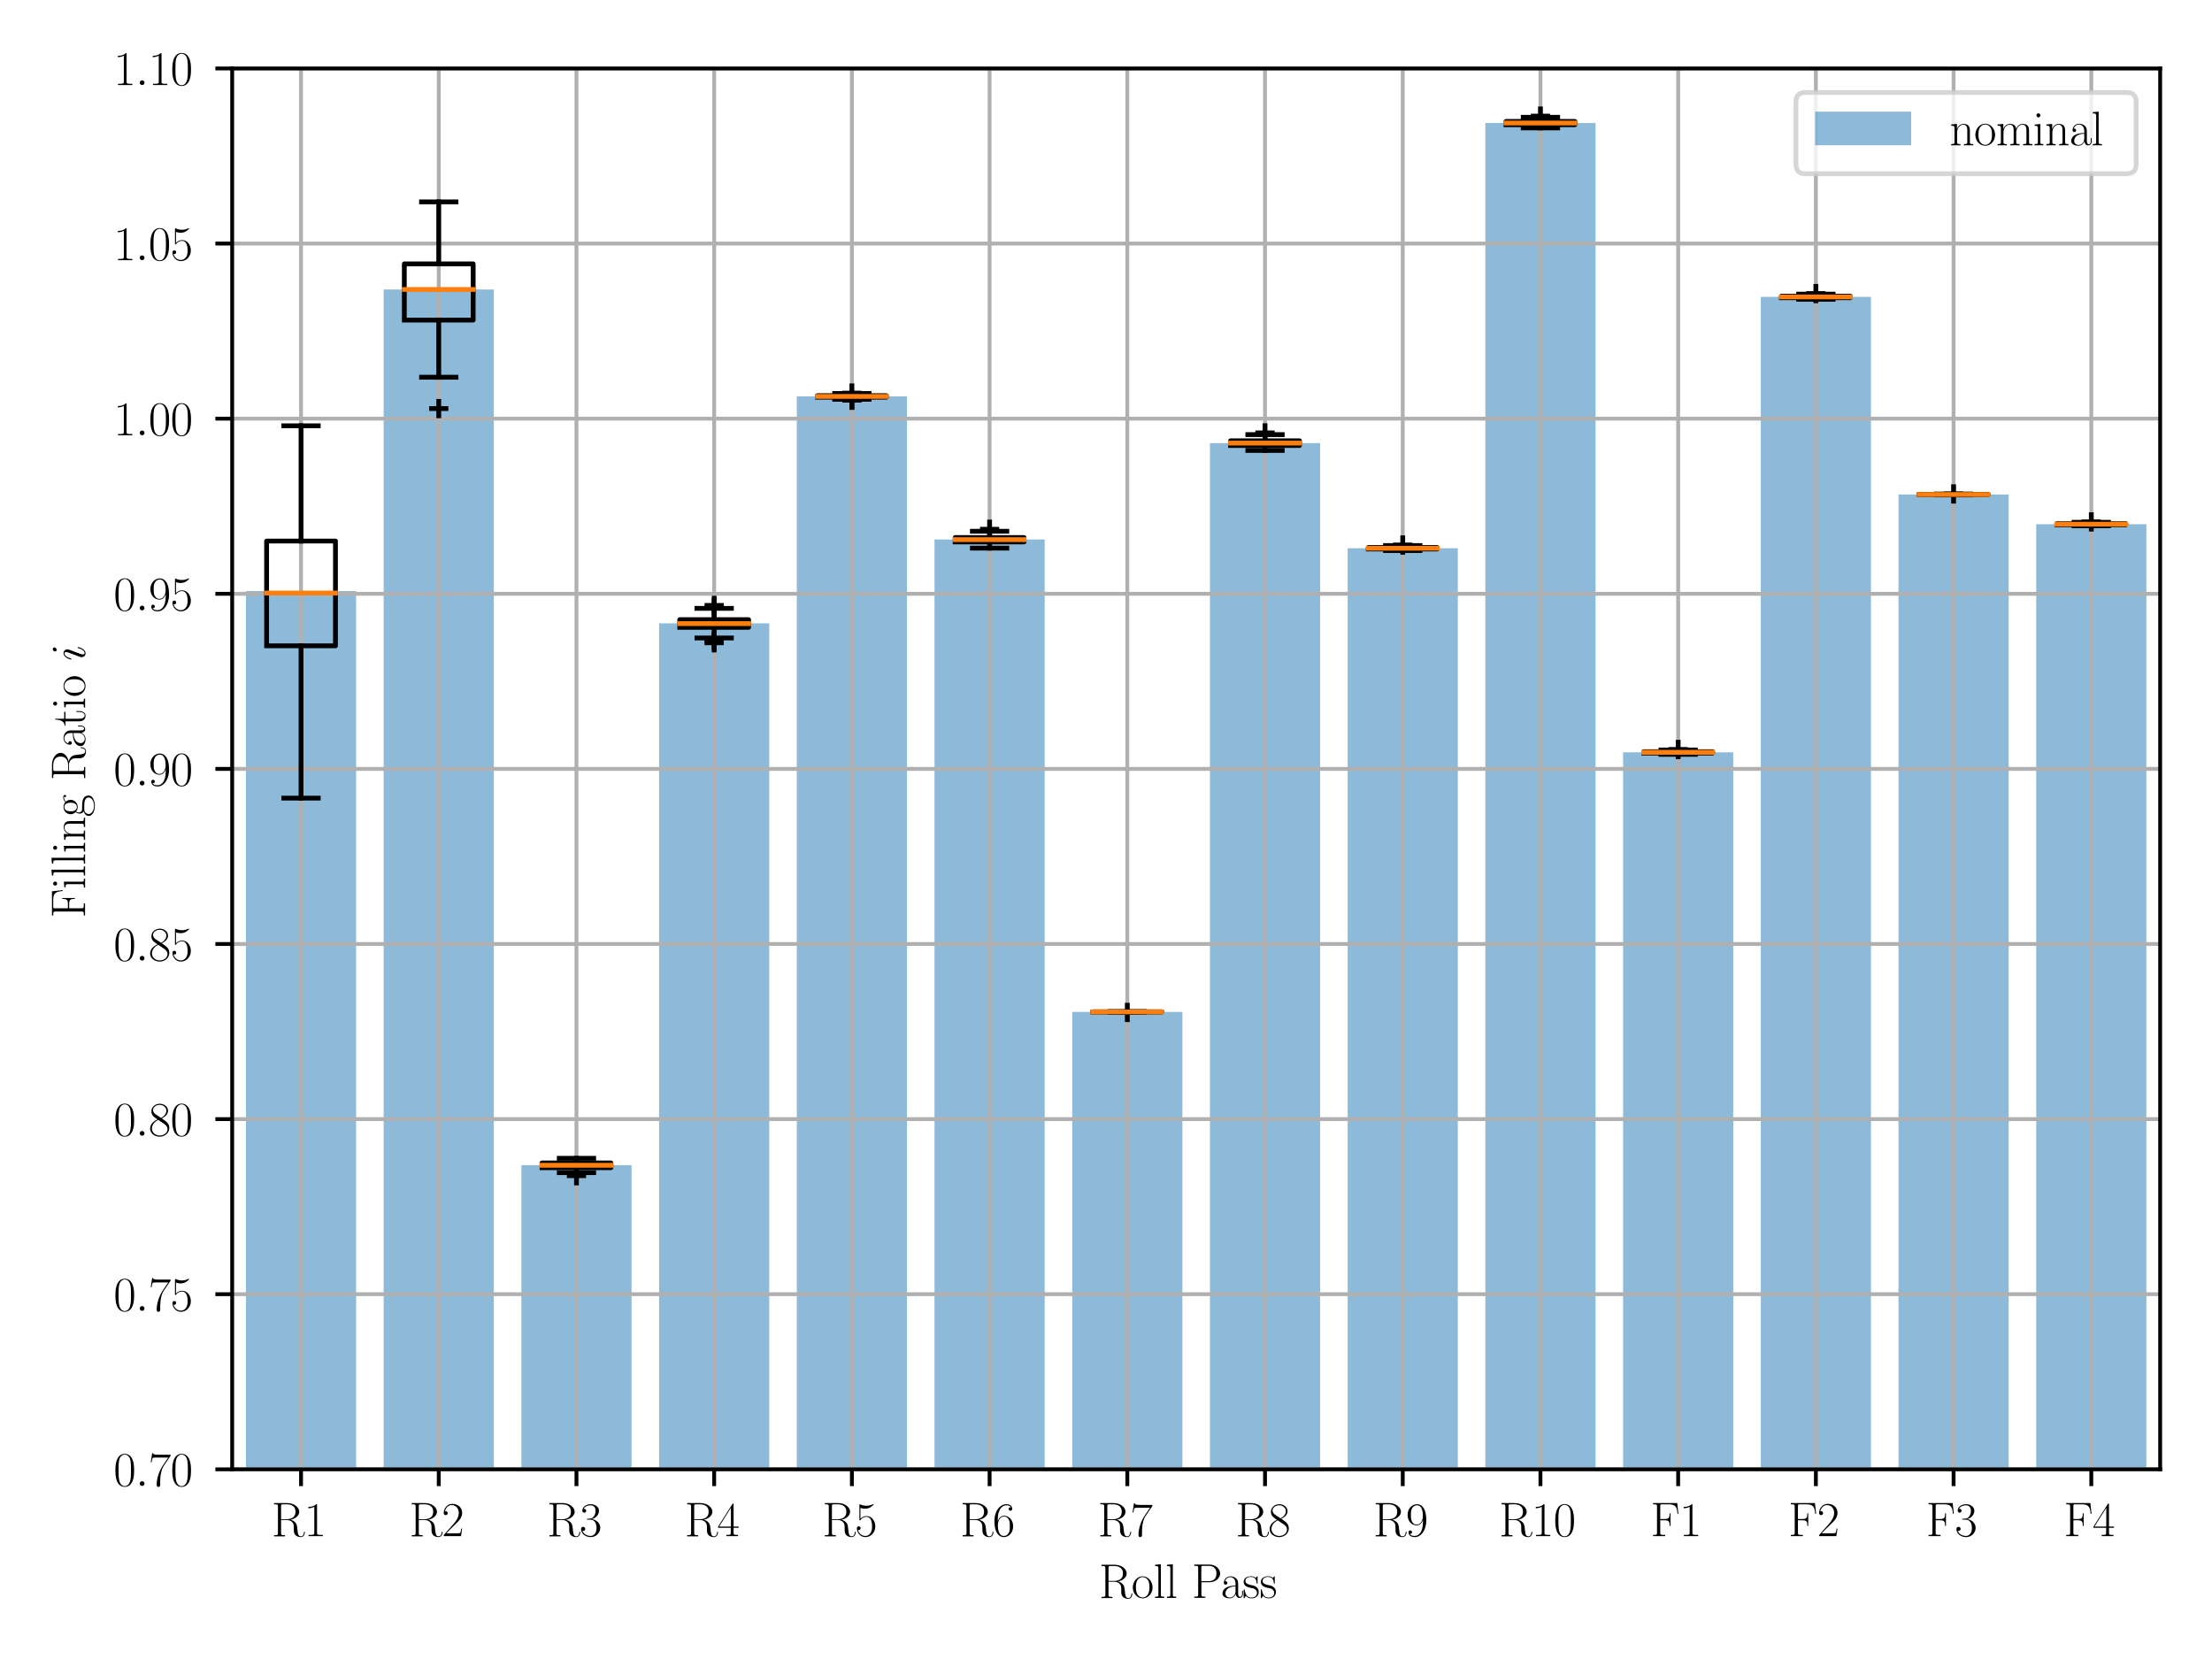 <?xml version="1.0" encoding="utf-8" standalone="no"?>
<!DOCTYPE svg PUBLIC "-//W3C//DTD SVG 1.1//EN"
  "http://www.w3.org/Graphics/SVG/1.1/DTD/svg11.dtd">
<svg xmlns:xlink="http://www.w3.org/1999/xlink" width="460.8pt" height="345.6pt" viewBox="0 0 460.8 345.6" xmlns="http://www.w3.org/2000/svg" version="1.1">
 <defs>
  <style type="text/css">*{stroke-linejoin: round; stroke-linecap: butt}</style>
 </defs>
 <g id="figure_1">
  <g id="patch_1">
   <path d="M 0 345.6 
L 460.8 345.6 
L 460.8 0 
L 0 0 
z
" style="fill: #ffffff"/>
  </g>
  <g id="axes_1">
   <g id="patch_2">
    <path d="M 48.367 306.089 
L 450 306.089 
L 450 14.259 
L 48.367 14.259 
z
" style="fill: #ffffff"/>
   </g>
   <g id="patch_3">
    <path d="M 51.236 816.79 
L 74.186 816.79 
L 74.186 123.128 
L 51.236 123.128 
z
" clip-path="url(#p380243bb34)" style="fill: #1f77b4; opacity: 0.5"/>
   </g>
   <g id="patch_4">
    <path d="M 79.924 816.79 
L 102.874 816.79 
L 102.874 60.305 
L 79.924 60.305 
z
" clip-path="url(#p380243bb34)" style="fill: #1f77b4; opacity: 0.5"/>
   </g>
   <g id="patch_5">
    <path d="M 108.612 816.79 
L 131.562 816.79 
L 131.562 242.73 
L 108.612 242.73 
z
" clip-path="url(#p380243bb34)" style="fill: #1f77b4; opacity: 0.5"/>
   </g>
   <g id="patch_6">
    <path d="M 137.3 816.79 
L 160.251 816.79 
L 160.251 129.85 
L 137.3 129.85 
z
" clip-path="url(#p380243bb34)" style="fill: #1f77b4; opacity: 0.5"/>
   </g>
   <g id="patch_7">
    <path d="M 165.988 816.79 
L 188.939 816.79 
L 188.939 82.577 
L 165.988 82.577 
z
" clip-path="url(#p380243bb34)" style="fill: #1f77b4; opacity: 0.5"/>
   </g>
   <g id="patch_8">
    <path d="M 194.676 816.79 
L 217.627 816.79 
L 217.627 112.391 
L 194.676 112.391 
z
" clip-path="url(#p380243bb34)" style="fill: #1f77b4; opacity: 0.5"/>
   </g>
   <g id="patch_9">
    <path d="M 223.364 816.79 
L 246.315 816.79 
L 246.315 210.801 
L 223.364 210.801 
z
" clip-path="url(#p380243bb34)" style="fill: #1f77b4; opacity: 0.5"/>
   </g>
   <g id="patch_10">
    <path d="M 252.052 816.79 
L 275.003 816.79 
L 275.003 92.305 
L 252.052 92.305 
z
" clip-path="url(#p380243bb34)" style="fill: #1f77b4; opacity: 0.5"/>
   </g>
   <g id="patch_11">
    <path d="M 280.74 816.79 
L 303.691 816.79 
L 303.691 114.21 
L 280.74 114.21 
z
" clip-path="url(#p380243bb34)" style="fill: #1f77b4; opacity: 0.5"/>
   </g>
   <g id="patch_12">
    <path d="M 309.428 816.79 
L 332.379 816.79 
L 332.379 25.625 
L 309.428 25.625 
z
" clip-path="url(#p380243bb34)" style="fill: #1f77b4; opacity: 0.5"/>
   </g>
   <g id="patch_13">
    <path d="M 338.117 816.79 
L 361.067 816.79 
L 361.067 156.722 
L 338.117 156.722 
z
" clip-path="url(#p380243bb34)" style="fill: #1f77b4; opacity: 0.5"/>
   </g>
   <g id="patch_14">
    <path d="M 366.805 816.79 
L 389.755 816.79 
L 389.755 61.848 
L 366.805 61.848 
z
" clip-path="url(#p380243bb34)" style="fill: #1f77b4; opacity: 0.5"/>
   </g>
   <g id="patch_15">
    <path d="M 395.493 816.79 
L 418.443 816.79 
L 418.443 103.015 
L 395.493 103.015 
z
" clip-path="url(#p380243bb34)" style="fill: #1f77b4; opacity: 0.5"/>
   </g>
   <g id="patch_16">
    <path d="M 424.181 816.79 
L 447.131 816.79 
L 447.131 109.198 
L 424.181 109.198 
z
" clip-path="url(#p380243bb34)" style="fill: #1f77b4; opacity: 0.5"/>
   </g>
   <g id="matplotlib.axis_1">
    <g id="xtick_1">
     <g id="line2d_1">
      <path d="M 62.711 306.089 
L 62.711 14.259 
" clip-path="url(#p380243bb34)" style="fill: none; stroke: #b0b0b0; stroke-width: 0.8; stroke-linecap: square"/>
     </g>
     <g id="line2d_2">
      <defs>
       <path id="mb20e901797" d="M 0 0 
L 0 3.5 
" style="stroke: #000000; stroke-width: 0.8"/>
      </defs>
      <g>
       <use xlink:href="#mb20e901797" x="62.711" y="306.089" style="stroke: #000000; stroke-width: 0.8"/>
      </g>
     </g>
     <g id="text_1">
      <!-- R1 -->
      <g transform="translate(56.554 320.007) scale(0.1 -0.1)">
       <defs>
        <path id="CMR17-52" d="M 2509 2146 
C 3117 2268 3629 2676 3629 3186 
C 3629 3785 2950 4326 2054 4326 
L 333 4326 
L 333 4160 
C 774 4160 845 4160 845 3873 
L 845 415 
C 845 128 774 128 333 128 
L 333 -26 
C 518 -26 851 -26 1050 -26 
C 1248 -26 1581 -26 1766 -26 
L 1766 128 
C 1325 128 1254 128 1254 417 
L 1254 2112 
L 2003 2112 
C 2368 2112 2573 1964 2662 1881 
C 2918 1632 2918 1459 2918 1024 
C 2918 595 2918 377 3110 160 
C 3354 -102 3680 -128 3821 -128 
C 4294 -128 4365 396 4365 503 
C 4365 540 4365 585 4307 585 
C 4256 585 4250 547 4250 522 
C 4218 112 4032 -26 3834 -26 
C 3482 -26 3443 375 3405 764 
C 3386 898 3373 993 3360 1133 
C 3322 1452 3270 1917 2509 2146 
z
M 1984 2214 
L 1254 2214 
L 1254 3913 
C 1254 4129 1267 4160 1523 4160 
L 1990 4160 
C 2522 4160 3142 3977 3142 3190 
C 3142 2372 2464 2214 1984 2214 
z
" transform="scale(0.016)"/>
        <path id="CMR17-31" d="M 1702 4058 
C 1702 4192 1696 4192 1606 4192 
C 1357 3916 979 3827 621 3827 
C 602 3827 570 3827 563 3808 
C 557 3795 557 3782 557 3648 
C 755 3648 1088 3686 1344 3839 
L 1344 461 
C 1344 236 1331 160 781 160 
L 589 160 
L 589 0 
C 896 0 1216 0 1523 0 
C 1830 0 2150 0 2458 0 
L 2458 160 
L 2266 160 
C 1715 160 1702 230 1702 458 
L 1702 4058 
z
" transform="scale(0.016)"/>
       </defs>
       <use xlink:href="#CMR17-52" transform="scale(0.996)"/>
       <use xlink:href="#CMR17-31" transform="translate(67.791 0) scale(0.996)"/>
      </g>
     </g>
    </g>
    <g id="xtick_2">
     <g id="line2d_3">
      <path d="M 91.399 306.089 
L 91.399 14.259 
" clip-path="url(#p380243bb34)" style="fill: none; stroke: #b0b0b0; stroke-width: 0.8; stroke-linecap: square"/>
     </g>
     <g id="line2d_4">
      <g>
       <use xlink:href="#mb20e901797" x="91.399" y="306.089" style="stroke: #000000; stroke-width: 0.8"/>
      </g>
     </g>
     <g id="text_2">
      <!-- R2 -->
      <g transform="translate(85.242 320.007) scale(0.1 -0.1)">
       <defs>
        <path id="CMR17-32" d="M 2669 989 
L 2554 989 
C 2490 536 2438 459 2413 420 
C 2381 369 1920 369 1830 369 
L 602 369 
C 832 619 1280 1072 1824 1597 
C 2214 1967 2669 2402 2669 3035 
C 2669 3790 2067 4224 1395 4224 
C 691 4224 262 3604 262 3030 
C 262 2780 448 2748 525 2748 
C 589 2748 781 2787 781 3010 
C 781 3207 614 3264 525 3264 
C 486 3264 448 3258 422 3245 
C 544 3790 915 4058 1306 4058 
C 1862 4058 2227 3617 2227 3035 
C 2227 2479 1901 2000 1536 1584 
L 262 146 
L 262 0 
L 2515 0 
L 2669 989 
z
" transform="scale(0.016)"/>
       </defs>
       <use xlink:href="#CMR17-52" transform="scale(0.996)"/>
       <use xlink:href="#CMR17-32" transform="translate(67.791 0) scale(0.996)"/>
      </g>
     </g>
    </g>
    <g id="xtick_3">
     <g id="line2d_5">
      <path d="M 120.087 306.089 
L 120.087 14.259 
" clip-path="url(#p380243bb34)" style="fill: none; stroke: #b0b0b0; stroke-width: 0.8; stroke-linecap: square"/>
     </g>
     <g id="line2d_6">
      <g>
       <use xlink:href="#mb20e901797" x="120.087" y="306.089" style="stroke: #000000; stroke-width: 0.8"/>
      </g>
     </g>
     <g id="text_3">
      <!-- R3 -->
      <g transform="translate(113.93 320.007) scale(0.1 -0.1)">
       <defs>
        <path id="CMR17-33" d="M 1414 2157 
C 1984 2157 2234 1662 2234 1090 
C 2234 320 1824 25 1453 25 
C 1114 25 563 194 390 693 
C 422 680 454 680 486 680 
C 640 680 755 782 755 948 
C 755 1133 614 1216 486 1216 
C 378 1216 211 1165 211 926 
C 211 335 787 -128 1466 -128 
C 2176 -128 2720 430 2720 1085 
C 2720 1707 2208 2157 1600 2227 
C 2086 2328 2554 2756 2554 3329 
C 2554 3820 2048 4179 1472 4179 
C 890 4179 378 3829 378 3329 
C 378 3110 544 3072 627 3072 
C 762 3072 877 3155 877 3321 
C 877 3486 762 3569 627 3569 
C 602 3569 570 3569 544 3557 
C 730 3959 1235 4032 1459 4032 
C 1683 4032 2106 3925 2106 3320 
C 2106 3143 2080 2828 1862 2550 
C 1670 2304 1453 2304 1242 2284 
C 1210 2284 1062 2269 1037 2269 
C 992 2263 966 2257 966 2208 
C 966 2163 973 2157 1101 2157 
L 1414 2157 
z
" transform="scale(0.016)"/>
       </defs>
       <use xlink:href="#CMR17-52" transform="scale(0.996)"/>
       <use xlink:href="#CMR17-33" transform="translate(67.791 0) scale(0.996)"/>
      </g>
     </g>
    </g>
    <g id="xtick_4">
     <g id="line2d_7">
      <path d="M 148.775 306.089 
L 148.775 14.259 
" clip-path="url(#p380243bb34)" style="fill: none; stroke: #b0b0b0; stroke-width: 0.8; stroke-linecap: square"/>
     </g>
     <g id="line2d_8">
      <g>
       <use xlink:href="#mb20e901797" x="148.775" y="306.089" style="stroke: #000000; stroke-width: 0.8"/>
      </g>
     </g>
     <g id="text_4">
      <!-- R4 -->
      <g transform="translate(142.618 320.007) scale(0.1 -0.1)">
       <defs>
        <path id="CMR17-34" d="M 2150 4122 
C 2150 4256 2144 4256 2029 4256 
L 128 1254 
L 128 1088 
L 1779 1088 
L 1779 457 
C 1779 224 1766 160 1318 160 
L 1197 160 
L 1197 0 
C 1402 0 1747 0 1965 0 
C 2182 0 2528 0 2733 0 
L 2733 160 
L 2611 160 
C 2163 160 2150 224 2150 457 
L 2150 1088 
L 2803 1088 
L 2803 1254 
L 2150 1254 
L 2150 4122 
z
M 1798 3703 
L 1798 1254 
L 256 1254 
L 1798 3703 
z
" transform="scale(0.016)"/>
       </defs>
       <use xlink:href="#CMR17-52" transform="scale(0.996)"/>
       <use xlink:href="#CMR17-34" transform="translate(67.791 0) scale(0.996)"/>
      </g>
     </g>
    </g>
    <g id="xtick_5">
     <g id="line2d_9">
      <path d="M 177.463 306.089 
L 177.463 14.259 
" clip-path="url(#p380243bb34)" style="fill: none; stroke: #b0b0b0; stroke-width: 0.8; stroke-linecap: square"/>
     </g>
     <g id="line2d_10">
      <g>
       <use xlink:href="#mb20e901797" x="177.463" y="306.089" style="stroke: #000000; stroke-width: 0.8"/>
      </g>
     </g>
     <g id="text_5">
      <!-- R5 -->
      <g transform="translate(171.306 320.007) scale(0.1 -0.1)">
       <defs>
        <path id="CMR17-35" d="M 730 3692 
C 794 3666 1056 3584 1325 3584 
C 1920 3584 2246 3911 2432 4100 
C 2432 4157 2432 4192 2394 4192 
C 2387 4192 2374 4192 2323 4163 
C 2099 4058 1837 3973 1517 3973 
C 1325 3973 1037 3999 723 4139 
C 653 4171 640 4171 634 4171 
C 602 4171 595 4164 595 4037 
L 595 2203 
C 595 2089 595 2057 659 2057 
C 691 2057 704 2070 736 2114 
C 941 2401 1222 2522 1542 2522 
C 1766 2522 2246 2382 2246 1289 
C 2246 1085 2246 715 2054 421 
C 1894 159 1645 25 1370 25 
C 947 25 518 320 403 814 
C 429 807 480 795 506 795 
C 589 795 749 840 749 1038 
C 749 1210 627 1280 506 1280 
C 358 1280 262 1190 262 1011 
C 262 454 704 -128 1382 -128 
C 2042 -128 2669 440 2669 1264 
C 2669 2030 2170 2624 1549 2624 
C 1222 2624 947 2503 730 2274 
L 730 3692 
z
" transform="scale(0.016)"/>
       </defs>
       <use xlink:href="#CMR17-52" transform="scale(0.996)"/>
       <use xlink:href="#CMR17-35" transform="translate(67.791 0) scale(0.996)"/>
      </g>
     </g>
    </g>
    <g id="xtick_6">
     <g id="line2d_11">
      <path d="M 206.151 306.089 
L 206.151 14.259 
" clip-path="url(#p380243bb34)" style="fill: none; stroke: #b0b0b0; stroke-width: 0.8; stroke-linecap: square"/>
     </g>
     <g id="line2d_12">
      <g>
       <use xlink:href="#mb20e901797" x="206.151" y="306.089" style="stroke: #000000; stroke-width: 0.8"/>
      </g>
     </g>
     <g id="text_6">
      <!-- R6 -->
      <g transform="translate(199.994 320.007) scale(0.1 -0.1)">
       <defs>
        <path id="CMR17-36" d="M 678 2176 
C 678 3690 1395 4032 1811 4032 
C 1946 4032 2272 4009 2400 3776 
C 2298 3776 2106 3776 2106 3553 
C 2106 3381 2246 3323 2336 3323 
C 2394 3323 2566 3348 2566 3560 
C 2566 3954 2246 4179 1805 4179 
C 1043 4179 243 3390 243 1984 
C 243 253 966 -128 1478 -128 
C 2099 -128 2688 427 2688 1283 
C 2688 2081 2170 2662 1517 2662 
C 1126 2662 838 2407 678 1960 
L 678 2176 
z
M 1478 25 
C 691 25 691 1200 691 1436 
C 691 1896 909 2560 1504 2560 
C 1613 2560 1926 2560 2138 2120 
C 2253 1870 2253 1609 2253 1289 
C 2253 944 2253 690 2118 434 
C 1978 171 1773 25 1478 25 
z
" transform="scale(0.016)"/>
       </defs>
       <use xlink:href="#CMR17-52" transform="scale(0.996)"/>
       <use xlink:href="#CMR17-36" transform="translate(67.791 0) scale(0.996)"/>
      </g>
     </g>
    </g>
    <g id="xtick_7">
     <g id="line2d_13">
      <path d="M 234.84 306.089 
L 234.84 14.259 
" clip-path="url(#p380243bb34)" style="fill: none; stroke: #b0b0b0; stroke-width: 0.8; stroke-linecap: square"/>
     </g>
     <g id="line2d_14">
      <g>
       <use xlink:href="#mb20e901797" x="234.84" y="306.089" style="stroke: #000000; stroke-width: 0.8"/>
      </g>
     </g>
     <g id="text_7">
      <!-- R7 -->
      <g transform="translate(228.682 320.007) scale(0.1 -0.1)">
       <defs>
        <path id="CMR17-37" d="M 2886 3941 
L 2886 4081 
L 1382 4081 
C 634 4081 621 4165 595 4288 
L 480 4288 
L 294 3094 
L 410 3094 
C 429 3215 474 3540 550 3661 
C 589 3712 1062 3712 1171 3712 
L 2579 3712 
L 1869 2661 
C 1395 1954 1069 999 1069 165 
C 1069 89 1069 -128 1299 -128 
C 1530 -128 1530 89 1530 171 
L 1530 465 
C 1530 1508 1709 2196 2003 2636 
L 2886 3941 
z
" transform="scale(0.016)"/>
       </defs>
       <use xlink:href="#CMR17-52" transform="scale(0.996)"/>
       <use xlink:href="#CMR17-37" transform="translate(67.791 0) scale(0.996)"/>
      </g>
     </g>
    </g>
    <g id="xtick_8">
     <g id="line2d_15">
      <path d="M 263.528 306.089 
L 263.528 14.259 
" clip-path="url(#p380243bb34)" style="fill: none; stroke: #b0b0b0; stroke-width: 0.8; stroke-linecap: square"/>
     </g>
     <g id="line2d_16">
      <g>
       <use xlink:href="#mb20e901797" x="263.528" y="306.089" style="stroke: #000000; stroke-width: 0.8"/>
      </g>
     </g>
     <g id="text_8">
      <!-- R8 -->
      <g transform="translate(257.37 320.007) scale(0.1 -0.1)">
       <defs>
        <path id="CMR17-38" d="M 1741 2264 
C 2144 2467 2554 2773 2554 3263 
C 2554 3841 1990 4179 1472 4179 
C 890 4179 378 3759 378 3180 
C 378 3021 416 2747 666 2505 
C 730 2442 998 2251 1171 2130 
C 883 1983 211 1634 211 934 
C 211 279 838 -128 1459 -128 
C 2144 -128 2720 362 2720 1010 
C 2720 1590 2330 1857 2074 2029 
L 1741 2264 
z
M 902 2822 
C 851 2854 595 3051 595 3351 
C 595 3739 998 4032 1459 4032 
C 1965 4032 2336 3676 2336 3262 
C 2336 2669 1670 2331 1638 2331 
C 1632 2331 1626 2331 1574 2370 
L 902 2822 
z
M 2080 1519 
C 2176 1449 2483 1240 2483 851 
C 2483 381 2010 25 1472 25 
C 890 25 448 438 448 940 
C 448 1443 838 1862 1280 2060 
L 2080 1519 
z
" transform="scale(0.016)"/>
       </defs>
       <use xlink:href="#CMR17-52" transform="scale(0.996)"/>
       <use xlink:href="#CMR17-38" transform="translate(67.791 0) scale(0.996)"/>
      </g>
     </g>
    </g>
    <g id="xtick_9">
     <g id="line2d_17">
      <path d="M 292.216 306.089 
L 292.216 14.259 
" clip-path="url(#p380243bb34)" style="fill: none; stroke: #b0b0b0; stroke-width: 0.8; stroke-linecap: square"/>
     </g>
     <g id="line2d_18">
      <g>
       <use xlink:href="#mb20e901797" x="292.216" y="306.089" style="stroke: #000000; stroke-width: 0.8"/>
      </g>
     </g>
     <g id="text_9">
      <!-- R9 -->
      <g transform="translate(286.058 320.007) scale(0.1 -0.1)">
       <defs>
        <path id="CMR17-39" d="M 2253 1864 
C 2253 464 1670 31 1190 31 
C 1043 31 685 31 538 294 
C 704 268 826 357 826 518 
C 826 692 685 749 595 749 
C 538 749 365 723 365 506 
C 365 71 742 -128 1203 -128 
C 1939 -128 2688 674 2688 2073 
C 2688 3817 1971 4179 1485 4179 
C 851 4179 243 3628 243 2778 
C 243 1991 762 1408 1414 1408 
C 1952 1408 2189 1903 2253 2112 
L 2253 1864 
z
M 1427 1510 
C 1254 1510 1011 1542 813 1922 
C 678 2169 678 2461 678 2771 
C 678 3146 678 3405 858 3684 
C 947 3817 1114 4032 1485 4032 
C 2240 4032 2240 2885 2240 2632 
C 2240 2182 2035 1510 1427 1510 
z
" transform="scale(0.016)"/>
       </defs>
       <use xlink:href="#CMR17-52" transform="scale(0.996)"/>
       <use xlink:href="#CMR17-39" transform="translate(67.791 0) scale(0.996)"/>
      </g>
     </g>
    </g>
    <g id="xtick_10">
     <g id="line2d_19">
      <path d="M 320.904 306.089 
L 320.904 14.259 
" clip-path="url(#p380243bb34)" style="fill: none; stroke: #b0b0b0; stroke-width: 0.8; stroke-linecap: square"/>
     </g>
     <g id="line2d_20">
      <g>
       <use xlink:href="#mb20e901797" x="320.904" y="306.089" style="stroke: #000000; stroke-width: 0.8"/>
      </g>
     </g>
     <g id="text_10">
      <!-- R10 -->
      <g transform="translate(312.256 320.007) scale(0.1 -0.1)">
       <defs>
        <path id="CMR17-30" d="M 2688 2025 
C 2688 2416 2682 3080 2413 3591 
C 2176 4039 1798 4198 1466 4198 
C 1158 4198 768 4058 525 3597 
C 269 3118 243 2524 243 2025 
C 243 1661 250 1106 448 619 
C 723 -39 1216 -128 1466 -128 
C 1760 -128 2208 -7 2470 600 
C 2662 1042 2688 1559 2688 2025 
z
M 1466 -26 
C 1056 -26 813 325 723 812 
C 653 1188 653 1738 653 2096 
C 653 2588 653 2997 736 3387 
C 858 3929 1216 4096 1466 4096 
C 1728 4096 2067 3923 2189 3400 
C 2272 3036 2278 2607 2278 2096 
C 2278 1680 2278 1169 2202 792 
C 2067 95 1690 -26 1466 -26 
z
" transform="scale(0.016)"/>
       </defs>
       <use xlink:href="#CMR17-52" transform="scale(0.996)"/>
       <use xlink:href="#CMR17-31" transform="translate(67.791 0) scale(0.996)"/>
       <use xlink:href="#CMR17-30" transform="translate(113.482 0) scale(0.996)"/>
      </g>
     </g>
    </g>
    <g id="xtick_11">
     <g id="line2d_21">
      <path d="M 349.592 306.089 
L 349.592 14.259 
" clip-path="url(#p380243bb34)" style="fill: none; stroke: #b0b0b0; stroke-width: 0.8; stroke-linecap: square"/>
     </g>
     <g id="line2d_22">
      <g>
       <use xlink:href="#mb20e901797" x="349.592" y="306.089" style="stroke: #000000; stroke-width: 0.8"/>
      </g>
     </g>
     <g id="text_11">
      <!-- F1 -->
      <g transform="translate(343.849 320.007) scale(0.1 -0.1)">
       <defs>
        <path id="CMR17-46" d="M 3482 4325 
L 326 4325 
L 326 4160 
C 768 4160 838 4160 838 3874 
L 838 446 
C 838 160 768 160 326 160 
L 326 0 
C 512 0 870 0 1069 0 
C 1331 0 1638 0 1901 0 
L 1901 160 
L 1760 160 
C 1274 160 1261 223 1261 452 
L 1261 2075 
L 1837 2075 
C 2432 2075 2490 1865 2490 1332 
L 2605 1332 
L 2605 2987 
L 2490 2987 
C 2490 2450 2432 2240 1837 2240 
L 1261 2240 
L 1261 3911 
C 1261 4128 1274 4160 1530 4160 
L 2355 4160 
C 3322 4160 3430 3765 3520 2916 
L 3635 2916 
L 3482 4325 
z
" transform="scale(0.016)"/>
       </defs>
       <use xlink:href="#CMR17-46" transform="scale(0.996)"/>
       <use xlink:href="#CMR17-31" transform="translate(59.984 0) scale(0.996)"/>
      </g>
     </g>
    </g>
    <g id="xtick_12">
     <g id="line2d_23">
      <path d="M 378.28 306.089 
L 378.28 14.259 
" clip-path="url(#p380243bb34)" style="fill: none; stroke: #b0b0b0; stroke-width: 0.8; stroke-linecap: square"/>
     </g>
     <g id="line2d_24">
      <g>
       <use xlink:href="#mb20e901797" x="378.28" y="306.089" style="stroke: #000000; stroke-width: 0.8"/>
      </g>
     </g>
     <g id="text_12">
      <!-- F2 -->
      <g transform="translate(372.537 320.007) scale(0.1 -0.1)">
       <use xlink:href="#CMR17-46" transform="scale(0.996)"/>
       <use xlink:href="#CMR17-32" transform="translate(59.984 0) scale(0.996)"/>
      </g>
     </g>
    </g>
    <g id="xtick_13">
     <g id="line2d_25">
      <path d="M 406.968 306.089 
L 406.968 14.259 
" clip-path="url(#p380243bb34)" style="fill: none; stroke: #b0b0b0; stroke-width: 0.8; stroke-linecap: square"/>
     </g>
     <g id="line2d_26">
      <g>
       <use xlink:href="#mb20e901797" x="406.968" y="306.089" style="stroke: #000000; stroke-width: 0.8"/>
      </g>
     </g>
     <g id="text_13">
      <!-- F3 -->
      <g transform="translate(401.226 320.007) scale(0.1 -0.1)">
       <use xlink:href="#CMR17-46" transform="scale(0.996)"/>
       <use xlink:href="#CMR17-33" transform="translate(59.984 0) scale(0.996)"/>
      </g>
     </g>
    </g>
    <g id="xtick_14">
     <g id="line2d_27">
      <path d="M 435.656 306.089 
L 435.656 14.259 
" clip-path="url(#p380243bb34)" style="fill: none; stroke: #b0b0b0; stroke-width: 0.8; stroke-linecap: square"/>
     </g>
     <g id="line2d_28">
      <g>
       <use xlink:href="#mb20e901797" x="435.656" y="306.089" style="stroke: #000000; stroke-width: 0.8"/>
      </g>
     </g>
     <g id="text_14">
      <!-- F4 -->
      <g transform="translate(429.914 320.007) scale(0.1 -0.1)">
       <use xlink:href="#CMR17-46" transform="scale(0.996)"/>
       <use xlink:href="#CMR17-34" transform="translate(59.984 0) scale(0.996)"/>
      </g>
     </g>
    </g>
    <g id="text_15">
     <!-- Roll Pass -->
     <g transform="translate(228.926 332.863) scale(0.1 -0.1)">
      <defs>
       <path id="CMR17-6f" d="M 2758 1356 
C 2758 2176 2163 2816 1466 2816 
C 768 2816 173 2176 173 1356 
C 173 551 768 -64 1466 -64 
C 2163 -64 2758 551 2758 1356 
z
M 1466 51 
C 1165 51 909 230 762 480 
C 602 767 582 1126 582 1408 
C 582 1677 595 2010 762 2298 
C 890 2509 1139 2714 1466 2714 
C 1754 2714 1997 2554 2150 2330 
C 2349 2029 2349 1607 2349 1408 
C 2349 1158 2336 775 2163 467 
C 1984 173 1709 51 1466 51 
z
" transform="scale(0.016)"/>
       <path id="CMR17-6c" d="M 979 4396 
L 218 4326 
L 218 4160 
C 595 4160 653 4122 653 3817 
L 653 426 
C 653 184 627 153 218 153 
L 218 -13 
C 371 0 653 0 813 0 
C 979 0 1261 0 1414 -13 
L 1414 153 
C 1005 153 979 178 979 426 
L 979 4396 
z
" transform="scale(0.016)"/>
       <path id="CMR17-50" d="M 1267 2042 
L 2291 2042 
C 3117 2042 3718 2578 3718 3184 
C 3718 3791 3130 4352 2291 4352 
L 333 4352 
L 333 4186 
C 774 4186 845 4186 845 3899 
L 845 446 
C 845 160 774 160 333 160 
L 333 0 
C 518 0 858 0 1056 0 
C 1254 0 1594 0 1779 0 
L 1779 160 
C 1338 160 1267 160 1267 446 
L 1267 2042 
z
M 1254 2176 
L 1254 3938 
C 1254 4155 1267 4186 1523 4186 
L 2170 4186 
C 2995 4186 3232 3714 3232 3184 
C 3232 2604 2950 2176 2170 2176 
L 1254 2176 
z
" transform="scale(0.016)"/>
       <path id="CMR17-61" d="M 2304 1653 
C 2304 2072 2304 2294 2035 2543 
C 1798 2752 1523 2816 1306 2816 
C 800 2816 435 2407 435 1971 
C 435 1728 627 1728 666 1728 
C 749 1728 896 1778 896 1954 
C 896 2112 774 2181 666 2181 
C 640 2181 608 2174 589 2168 
C 723 2592 1069 2714 1293 2714 
C 1613 2714 1965 2429 1965 1885 
L 1965 1600 
C 1587 1600 1133 1549 774 1357 
C 371 1133 256 813 256 570 
C 256 77 832 -64 1171 -64 
C 1523 -64 1850 139 1990 511 
C 2003 233 2182 -18 2464 -18 
C 2598 -18 2938 70 2938 567 
L 2938 920 
L 2822 920 
L 2822 562 
C 2822 178 2650 128 2566 128 
C 2304 128 2304 458 2304 738 
L 2304 1653 
z
M 1965 870 
C 1965 317 1568 38 1216 38 
C 896 38 646 275 646 570 
C 646 761 730 1100 1101 1305 
C 1408 1478 1760 1504 1965 1504 
L 1965 870 
z
" transform="scale(0.016)"/>
       <path id="CMR17-73" d="M 1978 2697 
C 1978 2813 1971 2819 1933 2819 
C 1907 2819 1901 2813 1824 2717 
C 1805 2691 1747 2626 1728 2601 
C 1523 2819 1235 2819 1126 2819 
C 416 2819 160 2447 160 2076 
C 160 1498 813 1365 998 1325 
C 1402 1243 1542 1217 1677 1101 
C 1760 1025 1901 884 1901 654 
C 1901 384 1747 38 1158 38 
C 602 38 403 460 288 1021 
C 269 1110 269 1117 218 1117 
C 166 1117 160 1110 160 983 
L 160 63 
C 160 -51 166 -58 205 -58 
C 237 -58 243 -51 275 0 
C 314 57 410 211 448 276 
C 576 103 800 -64 1158 -64 
C 1792 -64 2131 283 2131 784 
C 2131 1112 1958 1285 1875 1362 
C 1683 1561 1459 1606 1190 1657 
C 838 1735 390 1825 390 2217 
C 390 2383 480 2737 1126 2737 
C 1811 2737 1850 2094 1862 1888 
C 1869 1856 1901 1849 1920 1849 
C 1978 1849 1978 1869 1978 1978 
L 1978 2697 
z
" transform="scale(0.016)"/>
      </defs>
      <use xlink:href="#CMR17-52" transform="scale(0.996)"/>
      <use xlink:href="#CMR17-6f" transform="translate(67.791 0) scale(0.996)"/>
      <use xlink:href="#CMR17-6c" transform="translate(113.482 0) scale(0.996)"/>
      <use xlink:href="#CMR17-6c" transform="translate(138.353 0) scale(0.996)"/>
      <use xlink:href="#CMR17-50" transform="translate(193.3 0) scale(0.996)"/>
      <use xlink:href="#CMR17-61" transform="translate(253.284 0) scale(0.996)"/>
      <use xlink:href="#CMR17-73" transform="translate(298.974 0) scale(0.996)"/>
      <use xlink:href="#CMR17-73" transform="translate(334.775 0) scale(0.996)"/>
     </g>
    </g>
   </g>
   <g id="matplotlib.axis_2">
    <g id="ytick_1">
     <g id="line2d_29">
      <path d="M 48.367 306.089 
L 450 306.089 
" clip-path="url(#p380243bb34)" style="fill: none; stroke: #b0b0b0; stroke-width: 0.8; stroke-linecap: square"/>
     </g>
     <g id="line2d_30">
      <defs>
       <path id="m3606665895" d="M 0 0 
L -3.5 0 
" style="stroke: #000000; stroke-width: 0.8"/>
      </defs>
      <g>
       <use xlink:href="#m3606665895" x="48.367" y="306.089" style="stroke: #000000; stroke-width: 0.8"/>
      </g>
     </g>
     <g id="text_16">
      <!-- $\mathdefault{0.70}$ -->
      <g transform="translate(23.656 309.548) scale(0.1 -0.1)">
       <defs>
        <path id="CMMI12-3a" d="M 1178 307 
C 1178 492 1024 619 870 619 
C 685 619 557 466 557 313 
C 557 128 710 0 864 0 
C 1050 0 1178 153 1178 307 
z
" transform="scale(0.016)"/>
       </defs>
       <use xlink:href="#CMR17-30" transform="scale(0.996)"/>
       <use xlink:href="#CMMI12-3a" transform="translate(45.69 0) scale(0.996)"/>
       <use xlink:href="#CMR17-37" transform="translate(72.788 0) scale(0.996)"/>
       <use xlink:href="#CMR17-30" transform="translate(118.478 0) scale(0.996)"/>
      </g>
     </g>
    </g>
    <g id="ytick_2">
     <g id="line2d_31">
      <path d="M 48.367 269.61 
L 450 269.61 
" clip-path="url(#p380243bb34)" style="fill: none; stroke: #b0b0b0; stroke-width: 0.8; stroke-linecap: square"/>
     </g>
     <g id="line2d_32">
      <g>
       <use xlink:href="#m3606665895" x="48.367" y="269.61" style="stroke: #000000; stroke-width: 0.8"/>
      </g>
     </g>
     <g id="text_17">
      <!-- $\mathdefault{0.75}$ -->
      <g transform="translate(23.656 273.069) scale(0.1 -0.1)">
       <use xlink:href="#CMR17-30" transform="scale(0.996)"/>
       <use xlink:href="#CMMI12-3a" transform="translate(45.69 0) scale(0.996)"/>
       <use xlink:href="#CMR17-37" transform="translate(72.788 0) scale(0.996)"/>
       <use xlink:href="#CMR17-35" transform="translate(118.478 0) scale(0.996)"/>
      </g>
     </g>
    </g>
    <g id="ytick_3">
     <g id="line2d_33">
      <path d="M 48.367 233.131 
L 450 233.131 
" clip-path="url(#p380243bb34)" style="fill: none; stroke: #b0b0b0; stroke-width: 0.8; stroke-linecap: square"/>
     </g>
     <g id="line2d_34">
      <g>
       <use xlink:href="#m3606665895" x="48.367" y="233.131" style="stroke: #000000; stroke-width: 0.8"/>
      </g>
     </g>
     <g id="text_18">
      <!-- $\mathdefault{0.80}$ -->
      <g transform="translate(23.656 236.591) scale(0.1 -0.1)">
       <use xlink:href="#CMR17-30" transform="scale(0.996)"/>
       <use xlink:href="#CMMI12-3a" transform="translate(45.69 0) scale(0.996)"/>
       <use xlink:href="#CMR17-38" transform="translate(72.788 0) scale(0.996)"/>
       <use xlink:href="#CMR17-30" transform="translate(118.478 0) scale(0.996)"/>
      </g>
     </g>
    </g>
    <g id="ytick_4">
     <g id="line2d_35">
      <path d="M 48.367 196.653 
L 450 196.653 
" clip-path="url(#p380243bb34)" style="fill: none; stroke: #b0b0b0; stroke-width: 0.8; stroke-linecap: square"/>
     </g>
     <g id="line2d_36">
      <g>
       <use xlink:href="#m3606665895" x="48.367" y="196.653" style="stroke: #000000; stroke-width: 0.8"/>
      </g>
     </g>
     <g id="text_19">
      <!-- $\mathdefault{0.85}$ -->
      <g transform="translate(23.656 200.112) scale(0.1 -0.1)">
       <use xlink:href="#CMR17-30" transform="scale(0.996)"/>
       <use xlink:href="#CMMI12-3a" transform="translate(45.69 0) scale(0.996)"/>
       <use xlink:href="#CMR17-38" transform="translate(72.788 0) scale(0.996)"/>
       <use xlink:href="#CMR17-35" transform="translate(118.478 0) scale(0.996)"/>
      </g>
     </g>
    </g>
    <g id="ytick_5">
     <g id="line2d_37">
      <path d="M 48.367 160.174 
L 450 160.174 
" clip-path="url(#p380243bb34)" style="fill: none; stroke: #b0b0b0; stroke-width: 0.8; stroke-linecap: square"/>
     </g>
     <g id="line2d_38">
      <g>
       <use xlink:href="#m3606665895" x="48.367" y="160.174" style="stroke: #000000; stroke-width: 0.8"/>
      </g>
     </g>
     <g id="text_20">
      <!-- $\mathdefault{0.90}$ -->
      <g transform="translate(23.656 163.633) scale(0.1 -0.1)">
       <use xlink:href="#CMR17-30" transform="scale(0.996)"/>
       <use xlink:href="#CMMI12-3a" transform="translate(45.69 0) scale(0.996)"/>
       <use xlink:href="#CMR17-39" transform="translate(72.788 0) scale(0.996)"/>
       <use xlink:href="#CMR17-30" transform="translate(118.478 0) scale(0.996)"/>
      </g>
     </g>
    </g>
    <g id="ytick_6">
     <g id="line2d_39">
      <path d="M 48.367 123.695 
L 450 123.695 
" clip-path="url(#p380243bb34)" style="fill: none; stroke: #b0b0b0; stroke-width: 0.8; stroke-linecap: square"/>
     </g>
     <g id="line2d_40">
      <g>
       <use xlink:href="#m3606665895" x="48.367" y="123.695" style="stroke: #000000; stroke-width: 0.8"/>
      </g>
     </g>
     <g id="text_21">
      <!-- $\mathdefault{0.95}$ -->
      <g transform="translate(23.656 127.155) scale(0.1 -0.1)">
       <use xlink:href="#CMR17-30" transform="scale(0.996)"/>
       <use xlink:href="#CMMI12-3a" transform="translate(45.69 0) scale(0.996)"/>
       <use xlink:href="#CMR17-39" transform="translate(72.788 0) scale(0.996)"/>
       <use xlink:href="#CMR17-35" transform="translate(118.478 0) scale(0.996)"/>
      </g>
     </g>
    </g>
    <g id="ytick_7">
     <g id="line2d_41">
      <path d="M 48.367 87.217 
L 450 87.217 
" clip-path="url(#p380243bb34)" style="fill: none; stroke: #b0b0b0; stroke-width: 0.8; stroke-linecap: square"/>
     </g>
     <g id="line2d_42">
      <g>
       <use xlink:href="#m3606665895" x="48.367" y="87.217" style="stroke: #000000; stroke-width: 0.8"/>
      </g>
     </g>
     <g id="text_22">
      <!-- $\mathdefault{1.00}$ -->
      <g transform="translate(23.656 90.676) scale(0.1 -0.1)">
       <use xlink:href="#CMR17-31" transform="scale(0.996)"/>
       <use xlink:href="#CMMI12-3a" transform="translate(45.69 0) scale(0.996)"/>
       <use xlink:href="#CMR17-30" transform="translate(72.788 0) scale(0.996)"/>
       <use xlink:href="#CMR17-30" transform="translate(118.478 0) scale(0.996)"/>
      </g>
     </g>
    </g>
    <g id="ytick_8">
     <g id="line2d_43">
      <path d="M 48.367 50.738 
L 450 50.738 
" clip-path="url(#p380243bb34)" style="fill: none; stroke: #b0b0b0; stroke-width: 0.8; stroke-linecap: square"/>
     </g>
     <g id="line2d_44">
      <g>
       <use xlink:href="#m3606665895" x="48.367" y="50.738" style="stroke: #000000; stroke-width: 0.8"/>
      </g>
     </g>
     <g id="text_23">
      <!-- $\mathdefault{1.05}$ -->
      <g transform="translate(23.656 54.197) scale(0.1 -0.1)">
       <use xlink:href="#CMR17-31" transform="scale(0.996)"/>
       <use xlink:href="#CMMI12-3a" transform="translate(45.69 0) scale(0.996)"/>
       <use xlink:href="#CMR17-30" transform="translate(72.788 0) scale(0.996)"/>
       <use xlink:href="#CMR17-35" transform="translate(118.478 0) scale(0.996)"/>
      </g>
     </g>
    </g>
    <g id="ytick_9">
     <g id="line2d_45">
      <path d="M 48.367 14.259 
L 450 14.259 
" clip-path="url(#p380243bb34)" style="fill: none; stroke: #b0b0b0; stroke-width: 0.8; stroke-linecap: square"/>
     </g>
     <g id="line2d_46">
      <g>
       <use xlink:href="#m3606665895" x="48.367" y="14.259" style="stroke: #000000; stroke-width: 0.8"/>
      </g>
     </g>
     <g id="text_24">
      <!-- $\mathdefault{1.10}$ -->
      <g transform="translate(23.656 17.718) scale(0.1 -0.1)">
       <use xlink:href="#CMR17-31" transform="scale(0.996)"/>
       <use xlink:href="#CMMI12-3a" transform="translate(45.69 0) scale(0.996)"/>
       <use xlink:href="#CMR17-31" transform="translate(72.788 0) scale(0.996)"/>
       <use xlink:href="#CMR17-30" transform="translate(118.478 0) scale(0.996)"/>
      </g>
     </g>
    </g>
    <g id="text_25">
     <!-- Filling Ratio $\FillingRatio$ -->
     <g transform="translate(17.718 191.225) rotate(-90) scale(0.1 -0.1)">
      <defs>
       <path id="CMR17-69" d="M 992 3909 
C 992 4049 877 4170 730 4170 
C 589 4170 467 4056 467 3909 
C 467 3769 582 3648 730 3648 
C 870 3648 992 3763 992 3909 
z
M 243 2706 
L 243 2541 
C 602 2541 653 2502 653 2197 
L 653 427 
C 653 184 627 153 218 153 
L 218 -13 
C 371 0 646 0 806 0 
C 960 0 1222 0 1370 -13 
L 1370 153 
C 992 153 979 191 979 420 
L 979 2776 
L 243 2706 
z
" transform="scale(0.016)"/>
       <path id="CMR17-6e" d="M 2656 1933 
C 2656 2259 2592 2790 1837 2790 
C 1331 2790 1069 2400 973 2144 
L 966 2144 
L 966 2790 
L 211 2720 
L 211 2554 
C 589 2554 646 2515 646 2208 
L 646 428 
C 646 184 621 153 211 153 
L 211 -13 
C 365 0 646 0 813 0 
C 979 0 1267 0 1421 -13 
L 1421 153 
C 1011 153 986 178 986 428 
L 986 1658 
C 986 2247 1344 2688 1792 2688 
C 2266 2688 2317 2266 2317 1958 
L 2317 428 
C 2317 184 2291 153 1882 153 
L 1882 -13 
C 2035 0 2317 0 2483 0 
C 2650 0 2938 0 3091 -13 
L 3091 153 
C 2682 153 2656 178 2656 428 
L 2656 1933 
z
" transform="scale(0.016)"/>
       <path id="CMR17-67" d="M 710 1164 
C 832 1068 1043 960 1299 960 
C 1805 960 2240 1357 2240 1888 
C 2240 2054 2189 2310 1997 2509 
C 2176 2692 2438 2752 2586 2752 
C 2611 2752 2650 2752 2682 2734 
C 2656 2728 2598 2703 2598 2605 
C 2598 2527 2656 2471 2739 2471 
C 2835 2471 2886 2533 2886 2614 
C 2886 2731 2790 2854 2586 2854 
C 2330 2854 2106 2738 1926 2580 
C 1734 2753 1504 2816 1299 2816 
C 794 2816 358 2419 358 1888 
C 358 1522 570 1292 634 1228 
C 442 1004 442 743 442 711 
C 442 545 506 302 723 168 
C 390 85 128 -169 128 -486 
C 128 -943 736 -1280 1466 -1280 
C 2170 -1280 2803 -956 2803 -479 
C 2803 384 1856 384 1363 384 
C 1216 384 954 384 922 391 
C 723 423 589 602 589 826 
C 589 883 589 1024 710 1164 
z
M 1299 1068 
C 736 1068 736 1760 736 1889 
C 736 2016 736 2708 1299 2708 
C 1862 2708 1862 2016 1862 1889 
C 1862 1760 1862 1068 1299 1068 
z
M 1466 -1171 
C 826 -1171 384 -835 384 -486 
C 384 -289 493 -105 634 -4 
C 794 104 858 104 1293 104 
C 1818 104 2547 104 2547 -486 
C 2547 -835 2106 -1171 1466 -1171 
z
" transform="scale(0.016)"/>
       <path id="CMR17-74" d="M 966 2560 
L 1862 2560 
L 1862 2725 
L 966 2725 
L 966 3904 
L 851 3904 
C 838 3245 614 2668 70 2668 
L 70 2560 
L 627 2560 
L 627 771 
C 627 650 627 -64 1370 -64 
C 1747 -64 1965 306 1965 777 
L 1965 1140 
L 1850 1140 
L 1850 783 
C 1850 344 1677 51 1408 51 
C 1222 51 966 178 966 758 
L 966 2560 
z
" transform="scale(0.016)"/>
       <path id="CMMI12-69" d="M 1811 913 
C 1811 945 1786 971 1747 971 
C 1690 971 1683 952 1651 843 
C 1485 262 1222 64 1011 64 
C 934 64 845 83 845 275 
C 845 447 922 639 992 830 
L 1440 2018 
C 1459 2069 1504 2184 1504 2305 
C 1504 2574 1312 2816 998 2816 
C 410 2816 173 1890 173 1839 
C 173 1814 198 1782 243 1782 
C 301 1782 307 1807 333 1896 
C 486 2428 730 2682 979 2682 
C 1037 2682 1146 2682 1146 2478 
C 1146 2312 1062 2101 1011 1961 
L 563 773 
C 525 671 486 568 486 453 
C 486 166 685 -64 992 -64 
C 1581 -64 1811 869 1811 913 
z
M 1760 4013 
C 1760 4109 1683 4224 1542 4224 
C 1395 4224 1229 4083 1229 3917 
C 1229 3758 1363 3707 1440 3707 
C 1613 3707 1760 3873 1760 4013 
z
" transform="scale(0.016)"/>
      </defs>
      <use xlink:href="#CMR17-46" transform="scale(0.996)"/>
      <use xlink:href="#CMR17-69" transform="translate(59.984 0) scale(0.996)"/>
      <use xlink:href="#CMR17-6c" transform="translate(84.855 0) scale(0.996)"/>
      <use xlink:href="#CMR17-6c" transform="translate(109.726 0) scale(0.996)"/>
      <use xlink:href="#CMR17-69" transform="translate(134.597 0) scale(0.996)"/>
      <use xlink:href="#CMR17-6e" transform="translate(159.468 0) scale(0.996)"/>
      <use xlink:href="#CMR17-67" transform="translate(210.363 0) scale(0.996)"/>
      <use xlink:href="#CMR17-52" transform="translate(286.13 0) scale(0.996)"/>
      <use xlink:href="#CMR17-61" transform="translate(353.921 0) scale(0.996)"/>
      <use xlink:href="#CMR17-74" transform="translate(399.611 0) scale(0.996)"/>
      <use xlink:href="#CMR17-69" transform="translate(434.892 0) scale(0.996)"/>
      <use xlink:href="#CMR17-6f" transform="translate(459.763 0) scale(0.996)"/>
      <use xlink:href="#CMMI12-69" transform="translate(535.53 0) scale(0.996)"/>
     </g>
    </g>
   </g>
   <g id="line2d_47">
    <path d="M 55.539 134.539 
L 69.883 134.539 
L 69.883 112.714 
L 55.539 112.714 
L 55.539 134.539 
" clip-path="url(#p380243bb34)" style="fill: none; stroke: #000000; stroke-linecap: square"/>
   </g>
   <g id="line2d_48">
    <path d="M 62.711 134.539 
L 62.711 166.266 
" clip-path="url(#p380243bb34)" style="fill: none; stroke: #000000; stroke-linecap: square"/>
   </g>
   <g id="line2d_49">
    <path d="M 62.711 112.714 
L 62.711 88.697 
" clip-path="url(#p380243bb34)" style="fill: none; stroke: #000000; stroke-linecap: square"/>
   </g>
   <g id="line2d_50">
    <path d="M 59.125 166.266 
L 66.297 166.266 
" clip-path="url(#p380243bb34)" style="fill: none; stroke: #000000; stroke-linecap: square"/>
   </g>
   <g id="line2d_51">
    <path d="M 59.125 88.697 
L 66.297 88.697 
" clip-path="url(#p380243bb34)" style="fill: none; stroke: #000000; stroke-linecap: square"/>
   </g>
   <g id="line2d_52"/>
   <g id="line2d_53">
    <path d="M 84.227 66.679 
L 98.571 66.679 
L 98.571 54.968 
L 84.227 54.968 
L 84.227 66.679 
" clip-path="url(#p380243bb34)" style="fill: none; stroke: #000000; stroke-linecap: square"/>
   </g>
   <g id="line2d_54">
    <path d="M 91.399 66.679 
L 91.399 78.58 
" clip-path="url(#p380243bb34)" style="fill: none; stroke: #000000; stroke-linecap: square"/>
   </g>
   <g id="line2d_55">
    <path d="M 91.399 54.968 
L 91.399 42.056 
" clip-path="url(#p380243bb34)" style="fill: none; stroke: #000000; stroke-linecap: square"/>
   </g>
   <g id="line2d_56">
    <path d="M 87.813 78.58 
L 94.985 78.58 
" clip-path="url(#p380243bb34)" style="fill: none; stroke: #000000; stroke-linecap: square"/>
   </g>
   <g id="line2d_57">
    <path d="M 87.813 42.056 
L 94.985 42.056 
" clip-path="url(#p380243bb34)" style="fill: none; stroke: #000000; stroke-linecap: square"/>
   </g>
   <g id="line2d_58">
    <defs>
     <path id="ma9cc8444f9" d="M -2 0 
L 2 0 
M 0 2 
L 0 -2 
" style="stroke: #000000"/>
    </defs>
    <g clip-path="url(#p380243bb34)">
     <use xlink:href="#ma9cc8444f9" x="91.399" y="85.11" style="fill-opacity: 0; stroke: #000000"/>
    </g>
   </g>
   <g id="line2d_59">
    <path d="M 112.915 243.256 
L 127.259 243.256 
L 127.259 242.264 
L 112.915 242.264 
L 112.915 243.256 
" clip-path="url(#p380243bb34)" style="fill: none; stroke: #000000; stroke-linecap: square"/>
   </g>
   <g id="line2d_60">
    <path d="M 120.087 243.256 
L 120.087 244.292 
" clip-path="url(#p380243bb34)" style="fill: none; stroke: #000000; stroke-linecap: square"/>
   </g>
   <g id="line2d_61">
    <path d="M 120.087 242.264 
L 120.087 241.301 
" clip-path="url(#p380243bb34)" style="fill: none; stroke: #000000; stroke-linecap: square"/>
   </g>
   <g id="line2d_62">
    <path d="M 116.501 244.292 
L 123.673 244.292 
" clip-path="url(#p380243bb34)" style="fill: none; stroke: #000000; stroke-linecap: square"/>
   </g>
   <g id="line2d_63">
    <path d="M 116.501 241.301 
L 123.673 241.301 
" clip-path="url(#p380243bb34)" style="fill: none; stroke: #000000; stroke-linecap: square"/>
   </g>
   <g id="line2d_64">
    <g clip-path="url(#p380243bb34)">
     <use xlink:href="#ma9cc8444f9" x="120.087" y="244.922" style="fill-opacity: 0; stroke: #000000"/>
    </g>
   </g>
   <g id="line2d_65">
    <path d="M 141.603 130.693 
L 155.947 130.693 
L 155.947 129.086 
L 141.603 129.086 
L 141.603 130.693 
" clip-path="url(#p380243bb34)" style="fill: none; stroke: #000000; stroke-linecap: square"/>
   </g>
   <g id="line2d_66">
    <path d="M 148.775 130.693 
L 148.775 132.905 
" clip-path="url(#p380243bb34)" style="fill: none; stroke: #000000; stroke-linecap: square"/>
   </g>
   <g id="line2d_67">
    <path d="M 148.775 129.086 
L 148.775 126.735 
" clip-path="url(#p380243bb34)" style="fill: none; stroke: #000000; stroke-linecap: square"/>
   </g>
   <g id="line2d_68">
    <path d="M 145.189 132.905 
L 152.361 132.905 
" clip-path="url(#p380243bb34)" style="fill: none; stroke: #000000; stroke-linecap: square"/>
   </g>
   <g id="line2d_69">
    <path d="M 145.189 126.735 
L 152.361 126.735 
" clip-path="url(#p380243bb34)" style="fill: none; stroke: #000000; stroke-linecap: square"/>
   </g>
   <g id="line2d_70">
    <g clip-path="url(#p380243bb34)">
     <use xlink:href="#ma9cc8444f9" x="148.775" y="133.902" style="fill-opacity: 0; stroke: #000000"/>
     <use xlink:href="#ma9cc8444f9" x="148.775" y="133.474" style="fill-opacity: 0; stroke: #000000"/>
     <use xlink:href="#ma9cc8444f9" x="148.775" y="126.116" style="fill-opacity: 0; stroke: #000000"/>
     <use xlink:href="#ma9cc8444f9" x="148.775" y="126.577" style="fill-opacity: 0; stroke: #000000"/>
    </g>
   </g>
   <g id="line2d_71">
    <path d="M 170.291 82.745 
L 184.635 82.745 
L 184.635 82.427 
L 170.291 82.427 
L 170.291 82.745 
" clip-path="url(#p380243bb34)" style="fill: none; stroke: #000000; stroke-linecap: square"/>
   </g>
   <g id="line2d_72">
    <path d="M 177.463 82.745 
L 177.463 83.178 
" clip-path="url(#p380243bb34)" style="fill: none; stroke: #000000; stroke-linecap: square"/>
   </g>
   <g id="line2d_73">
    <path d="M 177.463 82.427 
L 177.463 81.972 
" clip-path="url(#p380243bb34)" style="fill: none; stroke: #000000; stroke-linecap: square"/>
   </g>
   <g id="line2d_74">
    <path d="M 173.877 83.178 
L 181.049 83.178 
" clip-path="url(#p380243bb34)" style="fill: none; stroke: #000000; stroke-linecap: square"/>
   </g>
   <g id="line2d_75">
    <path d="M 173.877 81.972 
L 181.049 81.972 
" clip-path="url(#p380243bb34)" style="fill: none; stroke: #000000; stroke-linecap: square"/>
   </g>
   <g id="line2d_76">
    <g clip-path="url(#p380243bb34)">
     <use xlink:href="#ma9cc8444f9" x="177.463" y="83.372" style="fill-opacity: 0; stroke: #000000"/>
     <use xlink:href="#ma9cc8444f9" x="177.463" y="83.344" style="fill-opacity: 0; stroke: #000000"/>
     <use xlink:href="#ma9cc8444f9" x="177.463" y="81.89" style="fill-opacity: 0; stroke: #000000"/>
    </g>
   </g>
   <g id="line2d_77">
    <path d="M 198.979 112.893 
L 213.323 112.893 
L 213.323 111.978 
L 198.979 111.978 
L 198.979 112.893 
" clip-path="url(#p380243bb34)" style="fill: none; stroke: #000000; stroke-linecap: square"/>
   </g>
   <g id="line2d_78">
    <path d="M 206.151 112.893 
L 206.151 114.188 
" clip-path="url(#p380243bb34)" style="fill: none; stroke: #000000; stroke-linecap: square"/>
   </g>
   <g id="line2d_79">
    <path d="M 206.151 111.978 
L 206.151 110.675 
" clip-path="url(#p380243bb34)" style="fill: none; stroke: #000000; stroke-linecap: square"/>
   </g>
   <g id="line2d_80">
    <path d="M 202.565 114.188 
L 209.737 114.188 
" clip-path="url(#p380243bb34)" style="fill: none; stroke: #000000; stroke-linecap: square"/>
   </g>
   <g id="line2d_81">
    <path d="M 202.565 110.675 
L 209.737 110.675 
" clip-path="url(#p380243bb34)" style="fill: none; stroke: #000000; stroke-linecap: square"/>
   </g>
   <g id="line2d_82">
    <g clip-path="url(#p380243bb34)">
     <use xlink:href="#ma9cc8444f9" x="206.151" y="110.258" style="fill-opacity: 0; stroke: #000000"/>
    </g>
   </g>
   <g id="line2d_83">
    <path d="M 227.667 210.829 
L 242.012 210.829 
L 242.012 210.777 
L 227.667 210.777 
L 227.667 210.829 
" clip-path="url(#p380243bb34)" style="fill: none; stroke: #000000; stroke-linecap: square"/>
   </g>
   <g id="line2d_84">
    <path d="M 234.84 210.829 
L 234.84 210.878 
" clip-path="url(#p380243bb34)" style="fill: none; stroke: #000000; stroke-linecap: square"/>
   </g>
   <g id="line2d_85">
    <path d="M 234.84 210.777 
L 234.84 210.73 
" clip-path="url(#p380243bb34)" style="fill: none; stroke: #000000; stroke-linecap: square"/>
   </g>
   <g id="line2d_86">
    <path d="M 231.254 210.878 
L 238.426 210.878 
" clip-path="url(#p380243bb34)" style="fill: none; stroke: #000000; stroke-linecap: square"/>
   </g>
   <g id="line2d_87">
    <path d="M 231.254 210.73 
L 238.426 210.73 
" clip-path="url(#p380243bb34)" style="fill: none; stroke: #000000; stroke-linecap: square"/>
   </g>
   <g id="line2d_88">
    <g clip-path="url(#p380243bb34)">
     <use xlink:href="#ma9cc8444f9" x="234.84" y="210.909" style="fill-opacity: 0; stroke: #000000"/>
    </g>
   </g>
   <g id="line2d_89">
    <path d="M 256.356 92.806 
L 270.7 92.806 
L 270.7 91.825 
L 256.356 91.825 
L 256.356 92.806 
" clip-path="url(#p380243bb34)" style="fill: none; stroke: #000000; stroke-linecap: square"/>
   </g>
   <g id="line2d_90">
    <path d="M 263.528 92.806 
L 263.528 93.83 
" clip-path="url(#p380243bb34)" style="fill: none; stroke: #000000; stroke-linecap: square"/>
   </g>
   <g id="line2d_91">
    <path d="M 263.528 91.825 
L 263.528 90.537 
" clip-path="url(#p380243bb34)" style="fill: none; stroke: #000000; stroke-linecap: square"/>
   </g>
   <g id="line2d_92">
    <path d="M 259.942 93.83 
L 267.114 93.83 
" clip-path="url(#p380243bb34)" style="fill: none; stroke: #000000; stroke-linecap: square"/>
   </g>
   <g id="line2d_93">
    <path d="M 259.942 90.537 
L 267.114 90.537 
" clip-path="url(#p380243bb34)" style="fill: none; stroke: #000000; stroke-linecap: square"/>
   </g>
   <g id="line2d_94">
    <g clip-path="url(#p380243bb34)">
     <use xlink:href="#ma9cc8444f9" x="263.528" y="90.182" style="fill-opacity: 0; stroke: #000000"/>
    </g>
   </g>
   <g id="line2d_95">
    <path d="M 285.044 114.368 
L 299.388 114.368 
L 299.388 114.059 
L 285.044 114.059 
L 285.044 114.368 
" clip-path="url(#p380243bb34)" style="fill: none; stroke: #000000; stroke-linecap: square"/>
   </g>
   <g id="line2d_96">
    <path d="M 292.216 114.368 
L 292.216 114.687 
" clip-path="url(#p380243bb34)" style="fill: none; stroke: #000000; stroke-linecap: square"/>
   </g>
   <g id="line2d_97">
    <path d="M 292.216 114.059 
L 292.216 113.65 
" clip-path="url(#p380243bb34)" style="fill: none; stroke: #000000; stroke-linecap: square"/>
   </g>
   <g id="line2d_98">
    <path d="M 288.63 114.687 
L 295.802 114.687 
" clip-path="url(#p380243bb34)" style="fill: none; stroke: #000000; stroke-linecap: square"/>
   </g>
   <g id="line2d_99">
    <path d="M 288.63 113.65 
L 295.802 113.65 
" clip-path="url(#p380243bb34)" style="fill: none; stroke: #000000; stroke-linecap: square"/>
   </g>
   <g id="line2d_100">
    <g clip-path="url(#p380243bb34)">
     <use xlink:href="#ma9cc8444f9" x="292.216" y="113.539" style="fill-opacity: 0; stroke: #000000"/>
    </g>
   </g>
   <g id="line2d_101">
    <path d="M 313.732 25.98 
L 328.076 25.98 
L 328.076 25.3 
L 313.732 25.3 
L 313.732 25.98 
" clip-path="url(#p380243bb34)" style="fill: none; stroke: #000000; stroke-linecap: square"/>
   </g>
   <g id="line2d_102">
    <path d="M 320.904 25.98 
L 320.904 26.648 
" clip-path="url(#p380243bb34)" style="fill: none; stroke: #000000; stroke-linecap: square"/>
   </g>
   <g id="line2d_103">
    <path d="M 320.904 25.3 
L 320.904 24.436 
" clip-path="url(#p380243bb34)" style="fill: none; stroke: #000000; stroke-linecap: square"/>
   </g>
   <g id="line2d_104">
    <path d="M 317.318 26.648 
L 324.49 26.648 
" clip-path="url(#p380243bb34)" style="fill: none; stroke: #000000; stroke-linecap: square"/>
   </g>
   <g id="line2d_105">
    <path d="M 317.318 24.436 
L 324.49 24.436 
" clip-path="url(#p380243bb34)" style="fill: none; stroke: #000000; stroke-linecap: square"/>
   </g>
   <g id="line2d_106">
    <g clip-path="url(#p380243bb34)">
     <use xlink:href="#ma9cc8444f9" x="320.904" y="24.186" style="fill-opacity: 0; stroke: #000000"/>
    </g>
   </g>
   <g id="line2d_107">
    <path d="M 342.42 156.87 
L 356.764 156.87 
L 356.764 156.59 
L 342.42 156.59 
L 342.42 156.87 
" clip-path="url(#p380243bb34)" style="fill: none; stroke: #000000; stroke-linecap: square"/>
   </g>
   <g id="line2d_108">
    <path d="M 349.592 156.87 
L 349.592 157.145 
" clip-path="url(#p380243bb34)" style="fill: none; stroke: #000000; stroke-linecap: square"/>
   </g>
   <g id="line2d_109">
    <path d="M 349.592 156.59 
L 349.592 156.234 
" clip-path="url(#p380243bb34)" style="fill: none; stroke: #000000; stroke-linecap: square"/>
   </g>
   <g id="line2d_110">
    <path d="M 346.006 157.145 
L 353.178 157.145 
" clip-path="url(#p380243bb34)" style="fill: none; stroke: #000000; stroke-linecap: square"/>
   </g>
   <g id="line2d_111">
    <path d="M 346.006 156.234 
L 353.178 156.234 
" clip-path="url(#p380243bb34)" style="fill: none; stroke: #000000; stroke-linecap: square"/>
   </g>
   <g id="line2d_112">
    <g clip-path="url(#p380243bb34)">
     <use xlink:href="#ma9cc8444f9" x="349.592" y="156.131" style="fill-opacity: 0; stroke: #000000"/>
    </g>
   </g>
   <g id="line2d_113">
    <path d="M 371.108 62.024 
L 385.452 62.024 
L 385.452 61.696 
L 371.108 61.696 
L 371.108 62.024 
" clip-path="url(#p380243bb34)" style="fill: none; stroke: #000000; stroke-linecap: square"/>
   </g>
   <g id="line2d_114">
    <path d="M 378.28 62.024 
L 378.28 62.346 
" clip-path="url(#p380243bb34)" style="fill: none; stroke: #000000; stroke-linecap: square"/>
   </g>
   <g id="line2d_115">
    <path d="M 378.28 61.696 
L 378.28 61.279 
" clip-path="url(#p380243bb34)" style="fill: none; stroke: #000000; stroke-linecap: square"/>
   </g>
   <g id="line2d_116">
    <path d="M 374.694 62.346 
L 381.866 62.346 
" clip-path="url(#p380243bb34)" style="fill: none; stroke: #000000; stroke-linecap: square"/>
   </g>
   <g id="line2d_117">
    <path d="M 374.694 61.279 
L 381.866 61.279 
" clip-path="url(#p380243bb34)" style="fill: none; stroke: #000000; stroke-linecap: square"/>
   </g>
   <g id="line2d_118">
    <g clip-path="url(#p380243bb34)">
     <use xlink:href="#ma9cc8444f9" x="378.28" y="61.156" style="fill-opacity: 0; stroke: #000000"/>
    </g>
   </g>
   <g id="line2d_119">
    <path d="M 399.796 103.043 
L 414.14 103.043 
L 414.14 102.99 
L 399.796 102.99 
L 399.796 103.043 
" clip-path="url(#p380243bb34)" style="fill: none; stroke: #000000; stroke-linecap: square"/>
   </g>
   <g id="line2d_120">
    <path d="M 406.968 103.043 
L 406.968 103.096 
" clip-path="url(#p380243bb34)" style="fill: none; stroke: #000000; stroke-linecap: square"/>
   </g>
   <g id="line2d_121">
    <path d="M 406.968 102.99 
L 406.968 102.922 
" clip-path="url(#p380243bb34)" style="fill: none; stroke: #000000; stroke-linecap: square"/>
   </g>
   <g id="line2d_122">
    <path d="M 403.382 103.096 
L 410.554 103.096 
" clip-path="url(#p380243bb34)" style="fill: none; stroke: #000000; stroke-linecap: square"/>
   </g>
   <g id="line2d_123">
    <path d="M 403.382 102.922 
L 410.554 102.922 
" clip-path="url(#p380243bb34)" style="fill: none; stroke: #000000; stroke-linecap: square"/>
   </g>
   <g id="line2d_124">
    <g clip-path="url(#p380243bb34)">
     <use xlink:href="#ma9cc8444f9" x="406.968" y="102.902" style="fill-opacity: 0; stroke: #000000"/>
    </g>
   </g>
   <g id="line2d_125">
    <path d="M 428.484 109.321 
L 442.828 109.321 
L 442.828 109.095 
L 428.484 109.095 
L 428.484 109.321 
" clip-path="url(#p380243bb34)" style="fill: none; stroke: #000000; stroke-linecap: square"/>
   </g>
   <g id="line2d_126">
    <path d="M 435.656 109.321 
L 435.656 109.542 
" clip-path="url(#p380243bb34)" style="fill: none; stroke: #000000; stroke-linecap: square"/>
   </g>
   <g id="line2d_127">
    <path d="M 435.656 109.095 
L 435.656 108.808 
" clip-path="url(#p380243bb34)" style="fill: none; stroke: #000000; stroke-linecap: square"/>
   </g>
   <g id="line2d_128">
    <path d="M 432.07 109.542 
L 439.242 109.542 
" clip-path="url(#p380243bb34)" style="fill: none; stroke: #000000; stroke-linecap: square"/>
   </g>
   <g id="line2d_129">
    <path d="M 432.07 108.808 
L 439.242 108.808 
" clip-path="url(#p380243bb34)" style="fill: none; stroke: #000000; stroke-linecap: square"/>
   </g>
   <g id="line2d_130">
    <g clip-path="url(#p380243bb34)">
     <use xlink:href="#ma9cc8444f9" x="435.656" y="108.724" style="fill-opacity: 0; stroke: #000000"/>
    </g>
   </g>
   <g id="line2d_131">
    <path d="M 55.539 123.538 
L 69.883 123.538 
" clip-path="url(#p380243bb34)" style="fill: none; stroke: #ff7f0e; stroke-linecap: square"/>
   </g>
   <g id="line2d_132">
    <path d="M 84.227 60.305 
L 98.571 60.305 
" clip-path="url(#p380243bb34)" style="fill: none; stroke: #ff7f0e; stroke-linecap: square"/>
   </g>
   <g id="line2d_133">
    <path d="M 112.915 242.751 
L 127.259 242.751 
" clip-path="url(#p380243bb34)" style="fill: none; stroke: #ff7f0e; stroke-linecap: square"/>
   </g>
   <g id="line2d_134">
    <path d="M 141.603 129.907 
L 155.947 129.907 
" clip-path="url(#p380243bb34)" style="fill: none; stroke: #ff7f0e; stroke-linecap: square"/>
   </g>
   <g id="line2d_135">
    <path d="M 170.291 82.578 
L 184.635 82.578 
" clip-path="url(#p380243bb34)" style="fill: none; stroke: #ff7f0e; stroke-linecap: square"/>
   </g>
   <g id="line2d_136">
    <path d="M 198.979 112.414 
L 213.323 112.414 
" clip-path="url(#p380243bb34)" style="fill: none; stroke: #ff7f0e; stroke-linecap: square"/>
   </g>
   <g id="line2d_137">
    <path d="M 227.667 210.802 
L 242.012 210.802 
" clip-path="url(#p380243bb34)" style="fill: none; stroke: #ff7f0e; stroke-linecap: square"/>
   </g>
   <g id="line2d_138">
    <path d="M 256.356 92.305 
L 270.7 92.305 
" clip-path="url(#p380243bb34)" style="fill: none; stroke: #ff7f0e; stroke-linecap: square"/>
   </g>
   <g id="line2d_139">
    <path d="M 285.044 114.21 
L 299.388 114.21 
" clip-path="url(#p380243bb34)" style="fill: none; stroke: #ff7f0e; stroke-linecap: square"/>
   </g>
   <g id="line2d_140">
    <path d="M 313.732 25.625 
L 328.076 25.625 
" clip-path="url(#p380243bb34)" style="fill: none; stroke: #ff7f0e; stroke-linecap: square"/>
   </g>
   <g id="line2d_141">
    <path d="M 342.42 156.722 
L 356.764 156.722 
" clip-path="url(#p380243bb34)" style="fill: none; stroke: #ff7f0e; stroke-linecap: square"/>
   </g>
   <g id="line2d_142">
    <path d="M 371.108 61.848 
L 385.452 61.848 
" clip-path="url(#p380243bb34)" style="fill: none; stroke: #ff7f0e; stroke-linecap: square"/>
   </g>
   <g id="line2d_143">
    <path d="M 399.796 103.015 
L 414.14 103.015 
" clip-path="url(#p380243bb34)" style="fill: none; stroke: #ff7f0e; stroke-linecap: square"/>
   </g>
   <g id="line2d_144">
    <path d="M 428.484 109.197 
L 442.828 109.197 
" clip-path="url(#p380243bb34)" style="fill: none; stroke: #ff7f0e; stroke-linecap: square"/>
   </g>
   <g id="patch_17">
    <path d="M 48.367 306.089 
L 48.367 14.259 
" style="fill: none; stroke: #000000; stroke-width: 0.8; stroke-linejoin: miter; stroke-linecap: square"/>
   </g>
   <g id="patch_18">
    <path d="M 450 306.089 
L 450 14.259 
" style="fill: none; stroke: #000000; stroke-width: 0.8; stroke-linejoin: miter; stroke-linecap: square"/>
   </g>
   <g id="patch_19">
    <path d="M 48.367 306.089 
L 450 306.089 
" style="fill: none; stroke: #000000; stroke-width: 0.8; stroke-linejoin: miter; stroke-linecap: square"/>
   </g>
   <g id="patch_20">
    <path d="M 48.367 14.259 
L 450 14.259 
" style="fill: none; stroke: #000000; stroke-width: 0.8; stroke-linejoin: miter; stroke-linecap: square"/>
   </g>
   <g id="legend_1">
    <g id="patch_21">
     <path d="M 376.131 36.196 
L 443 36.196 
Q 445 36.196 445 34.196 
L 445 21.259 
Q 445 19.259 443 19.259 
L 376.131 19.259 
Q 374.131 19.259 374.131 21.259 
L 374.131 34.196 
Q 374.131 36.196 376.131 36.196 
z
" style="fill: #ffffff; opacity: 0.8; stroke: #cccccc; stroke-linejoin: miter"/>
    </g>
    <g id="patch_22">
     <path d="M 378.131 30.259 
L 398.131 30.259 
L 398.131 23.259 
L 378.131 23.259 
z
" style="fill: #1f77b4; opacity: 0.5"/>
    </g>
    <g id="text_26">
     <!-- nominal -->
     <g transform="translate(406.131 30.259) scale(0.1 -0.1)">
      <defs>
       <path id="CMR17-6d" d="M 4326 1933 
C 4326 2252 4269 2790 3507 2790 
C 3072 2790 2771 2496 2656 2151 
L 2650 2151 
C 2573 2676 2195 2790 1837 2790 
C 1331 2790 1069 2400 973 2144 
L 966 2144 
L 966 2790 
L 211 2720 
L 211 2554 
C 589 2554 646 2515 646 2208 
L 646 428 
C 646 184 621 153 211 153 
L 211 -13 
C 365 0 646 0 813 0 
C 979 0 1267 0 1421 -13 
L 1421 153 
C 1011 153 986 178 986 428 
L 986 1658 
C 986 2247 1344 2688 1792 2688 
C 2266 2688 2317 2266 2317 1958 
L 2317 428 
C 2317 184 2291 153 1882 153 
L 1882 -13 
C 2035 0 2317 0 2483 0 
C 2650 0 2938 0 3091 -13 
L 3091 153 
C 2682 153 2656 178 2656 428 
L 2656 1658 
C 2656 2247 3014 2688 3462 2688 
C 3936 2688 3987 2266 3987 1958 
L 3987 428 
C 3987 184 3962 153 3552 153 
L 3552 -13 
C 3706 0 3987 0 4154 0 
C 4320 0 4608 0 4762 -13 
L 4762 153 
C 4352 153 4326 178 4326 428 
L 4326 1933 
z
" transform="scale(0.016)"/>
      </defs>
      <use xlink:href="#CMR17-6e" transform="scale(0.996)"/>
      <use xlink:href="#CMR17-6f" transform="translate(50.895 0) scale(0.996)"/>
      <use xlink:href="#CMR17-6d" transform="translate(96.586 0) scale(0.996)"/>
      <use xlink:href="#CMR17-69" transform="translate(173.505 0) scale(0.996)"/>
      <use xlink:href="#CMR17-6e" transform="translate(198.376 0) scale(0.996)"/>
      <use xlink:href="#CMR17-61" transform="translate(249.272 0) scale(0.996)"/>
      <use xlink:href="#CMR17-6c" transform="translate(294.962 0) scale(0.996)"/>
     </g>
    </g>
   </g>
  </g>
 </g>
 <defs>
  <clipPath id="p380243bb34">
   <rect x="48.367" y="14.259" width="401.633" height="291.829"/>
  </clipPath>
 </defs>
</svg>
